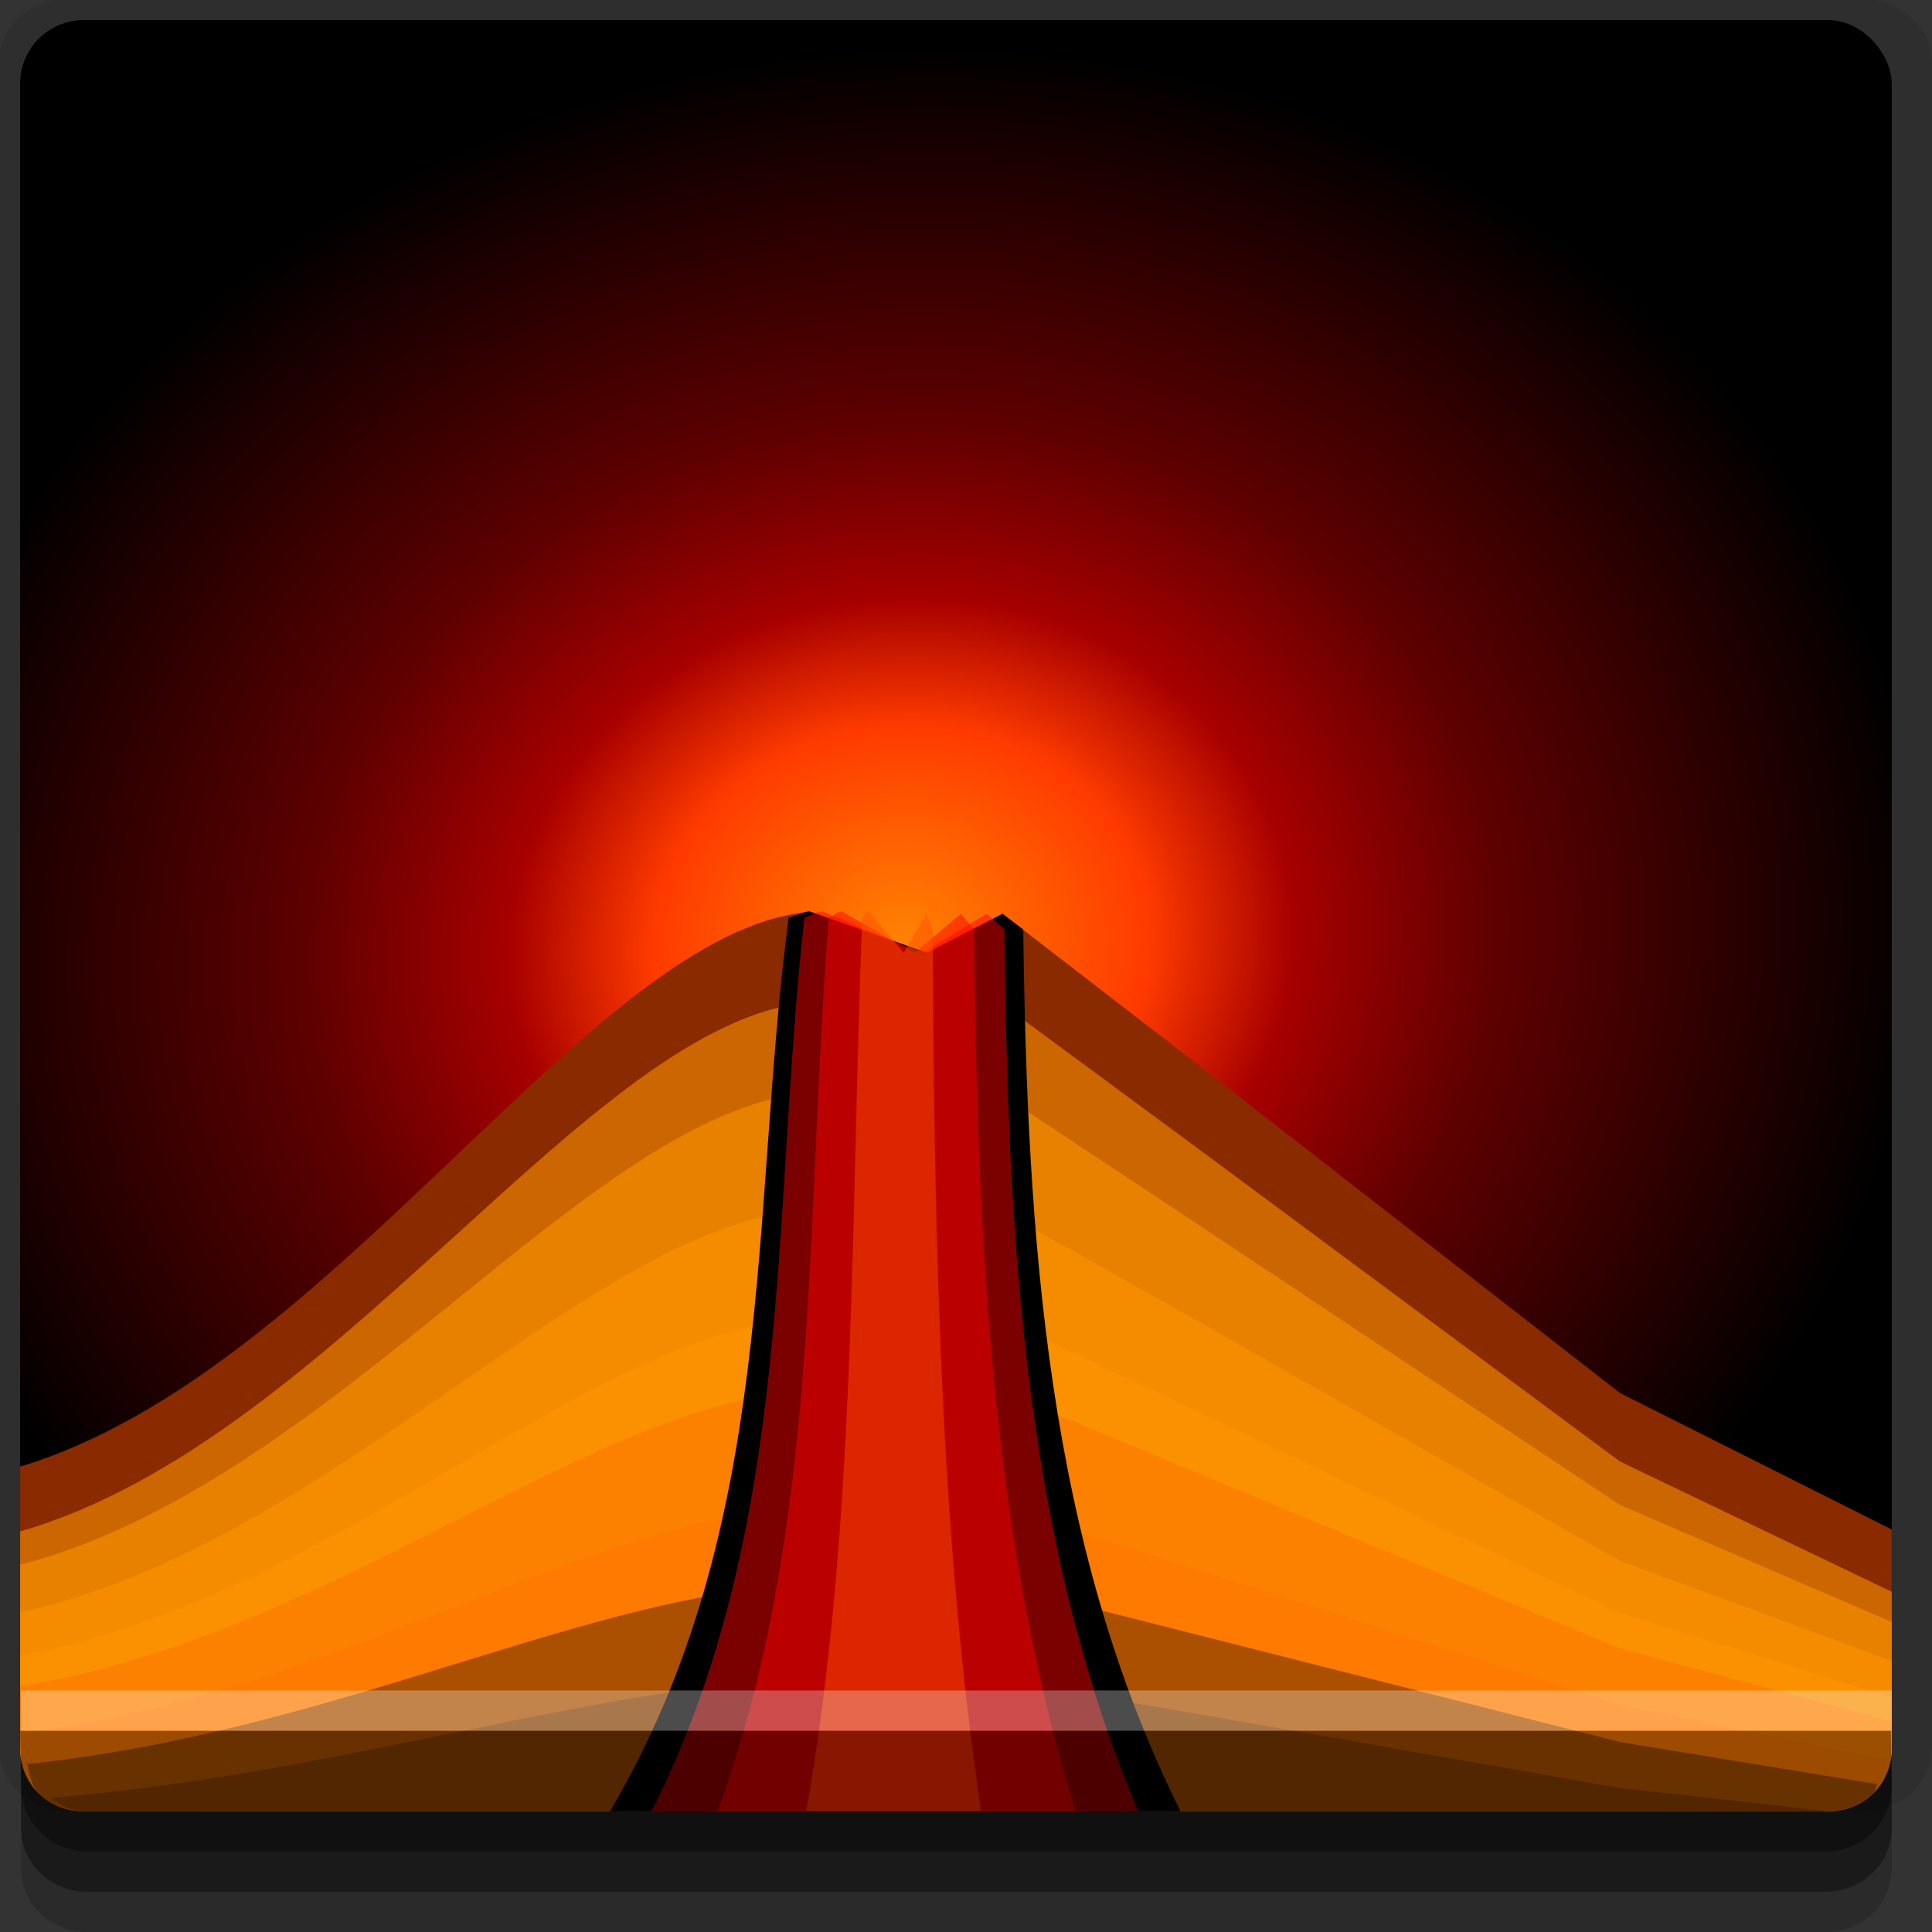 <?xml version="1.0" encoding="UTF-8" standalone="no"?>
<!-- Created with Inkscape (http://www.inkscape.org/) -->

<svg
   xmlns:dc="http://purl.org/dc/elements/1.1/"
   xmlns:cc="http://creativecommons.org/ns#"
   xmlns:rdf="http://www.w3.org/1999/02/22-rdf-syntax-ns#"
   xmlns:svg="http://www.w3.org/2000/svg"
   xmlns="http://www.w3.org/2000/svg"
   xmlns:xlink="http://www.w3.org/1999/xlink"
   xmlns:sodipodi="http://sodipodi.sourceforge.net/DTD/sodipodi-0.dtd"
   xmlns:inkscape="http://www.inkscape.org/namespaces/inkscape"
   width="96"
   height="96"
   id="svg2"
   version="1.1"
   inkscape:version="0.48.4 r9939"
   sodipodi:docname="matlab.svg">
  <rect width="100%" height="100%" fill="#333333" stroke="none"/>
  <defs
     id="defs4">
    <linearGradient
       id="linearGradient3896">
      <stop
         id="stop3898"
         offset="0"
         style="stop-color:#ff8303;stop-opacity:1;" />
      <stop
         style="stop-color:#ff3b00;stop-opacity:1;"
         offset="0.241"
         id="stop3900" />
      <stop
         style="stop-color:#a70000;stop-opacity:1;"
         offset="0.383"
         id="stop3902" />
      <stop
         style="stop-color:#5e0000;stop-opacity:1;"
         offset="0.583"
         id="stop3904" />
      <stop
         id="stop3906"
         offset="1"
         style="stop-color:#000000;stop-opacity:1;" />
    </linearGradient>
    <radialGradient
       inkscape:collect="always"
       xlink:href="#linearGradient3896"
       id="radialGradient3894"
       gradientUnits="userSpaceOnUse"
       gradientTransform="matrix(1.087,-0.138,0.121,0.949,-125.134,56.947)"
       cx="44.622"
       cy="1003.631"
       fx="44.622"
       fy="1003.631"
       r="46.5" />
  </defs>
  <sodipodi:namedview
     id="base"
     pagecolor="#ffffff"
     bordercolor="#666666"
     borderopacity="1.0"
     inkscape:pageopacity="0.0"
     inkscape:pageshadow="2"
     inkscape:zoom="5.90625"
     inkscape:cx="48"
     inkscape:cy="48"
     inkscape:document-units="px"
     inkscape:current-layer="layer1"
     showgrid="true"
     inkscape:snap-page="true"
     inkscape:snap-global="false"
     inkscape:snap-center="true"
     inkscape:snap-object-midpoints="false"
     showguides="true"
     inkscape:guide-bbox="true"
     inkscape:snap-bbox="true"
     inkscape:object-paths="true"
     inkscape:object-nodes="true"
     inkscape:window-width="1305"
     inkscape:window-height="744"
     inkscape:window-x="61"
     inkscape:window-y="24"
     inkscape:window-maximized="1"
     inkscape:snap-midpoints="false"
     inkscape:snap-grids="true"
     inkscape:snap-to-guides="false">
    <inkscape:grid
       type="xygrid"
       id="grid3002"
       empspacing="5"
       visible="true"
       enabled="true"
       snapvisiblegridlinesonly="true" />
  </sodipodi:namedview>
  <g
     inkscape:label="Layer 1"
     inkscape:groupmode="layer"
     id="layer1"
     transform="translate(0,-956.362)">
    <rect
       style="fill:#ffffff;fill-opacity:0;fill-rule:nonzero;stroke:none"
       id="rect3775"
       width="96"
       height="96"
       x="0"
       y="956.362"
       ry="0" />
    <path
       style="fill:#000000;fill-opacity:0.096;fill-rule:nonzero;stroke:none"
       d="m 3.353,956.307 c -1.884,0 -3.411,1.432 -3.411,3.198 l 0,83.659 c 0,1.766 1.527,3.198 3.411,3.198 l 89.236,0 c 1.884,0 3.411,-1.432 3.411,-3.198 l 0,-83.659 c 0,-1.766 -1.527,-3.198 -3.411,-3.198 z"
       id="rect3772"
       inkscape:connector-curvature="0"
       sodipodi:nodetypes="sssssssss" />
    <path
       style="fill:#000000;fill-opacity:0.187;fill-rule:nonzero;stroke:none"
       d="m 1.046,1041.807 0,7.422 c 0,1.739 1.462,3.134 3.285,3.134 l 86.384,0 c 1.823,0 3.285,-1.395 3.285,-3.134 l 0,-7.422 -92.954,0 z"
       id="rect3785"
       inkscape:connector-curvature="0" />
    <path
       style="fill:#000000;fill-opacity:0.384;fill-rule:nonzero;stroke:none"
       d="m 1.046,1041.807 0,5.381 c 0,1.762 1.462,3.175 3.285,3.175 l 86.384,0 c 1.823,0 3.285,-1.413 3.285,-3.175 l 0,-5.381 -92.954,0 z"
       id="rect3783"
       inkscape:connector-curvature="0" />
    <rect
       style="fill:url(#radialGradient3894);fill-opacity:1;fill-rule:nonzero;stroke:none"
       id="rect2985-2"
       width="93"
       height="89"
       x="1"
       y="957.362"
       ry="3.151" />
    <path
       style="fill:#892a00;fill-opacity:1;fill-rule:evenodd;stroke:none"
       d="M 1 72.875 L 1 86.031 L 37.875 90 L 69.156 90 L 93.125 88 L 94 86.375 L 94 76 L 80.5 69.219 L 59.812 53.125 L 49.812 45.406 L 46.062 47.344 L 40.219 45.312 C 29.344 46.263 16.611 68.179 1 72.875 z "
       id="rect3771"
       transform="translate(0,956.362)" />
    <path
       style="fill:#ff9500;fill-opacity:0.557;fill-rule:evenodd;stroke:none"
       d="M 1 76.094 L 1 86.844 C 1 87.57 1.34 88.187 1.75 88.719 L 14.156 90 L 90.844 90 C 91.717 90 92.524 89.663 93.094 89.094 C 93.663 88.524 94 87.717 94 86.844 L 94 79.094 L 80.5 72.625 L 59.812 57.281 L 49.812 49.906 L 46.062 51.75 L 40.219 49.812 C 29.344 50.719 16.61 71.614 1 76.094 z "
       id="path3785"
       transform="translate(0,956.362)" />
    <path
       style="fill:#ff9500;fill-opacity:0.557;fill-rule:evenodd;stroke:none"
       d="M 1 77.75 L 1 86.844 C 1 87.717 1.337 88.524 1.906 89.094 C 2.032 89.219 2.261 89.178 2.406 89.281 L 10.031 90 L 90.844 90 C 91.717 90 92.524 89.663 93.094 89.094 C 93.663 88.524 94 87.717 94 86.844 L 94 80.594 L 80.5 74.781 L 59.812 61.031 L 49.812 54.406 L 46.062 56.062 L 40.219 54.312 C 29.352 55.126 16.595 73.711 1 77.75 z "
       id="path3787"
       transform="translate(0,956.362)" />
    <path
       style="fill:#ff9500;fill-opacity:0.557;fill-rule:evenodd;stroke:none"
       d="M 1 80.125 L 1 86.844 C 1 87.717 1.337 88.524 1.906 89.094 C 2.476 89.663 3.283 90 4.156 90 L 90.844 90 C 91.717 90 92.524 89.663 93.094 89.094 C 93.663 88.524 94 87.717 94 86.844 L 94 82.531 L 80.5 77.562 L 59.812 65.812 L 49.812 60.188 L 46.062 61.594 L 40.219 60.094 C 29.352 60.788 16.595 76.677 1 80.125 z "
       id="path3789"
       transform="translate(0,956.362)" />
    <path
       style="fill:#ff9500;fill-opacity:0.557;fill-rule:evenodd;stroke:none"
       d="M 1 82.281 L 1 86.844 C 1 87.717 1.337 88.524 1.906 89.094 C 2.476 89.663 3.283 90 4.156 90 L 90.844 90 C 91.717 90 92.524 89.663 93.094 89.094 C 93.663 88.524 94 87.717 94 86.844 L 94 84.344 L 80.5 80.156 L 59.812 70.281 L 49.812 65.531 L 46.062 66.719 L 40.219 65.469 C 29.353 66.053 16.593 79.38 1 82.281 z "
       id="path3791"
       transform="translate(0,956.362)" />
    <path
       style="fill:#ff7500;fill-opacity:0.557;fill-rule:evenodd;stroke:none"
       d="M 1 83.781 L 1 86.844 C 1 87.717 1.337 88.524 1.906 89.094 C 2.476 89.663 3.283 90 4.156 90 L 90.844 90 C 91.717 90 92.524 89.663 93.094 89.094 C 93.663 88.524 94 87.717 94 86.844 L 94 85.531 L 80.5 81.906 L 59.812 73.312 L 49.812 69.156 L 46.062 70.188 L 40.219 69.094 C 29.352 69.603 16.595 81.254 1 83.781 z "
       id="path3793"
       transform="translate(0,956.362)" />
    <path
       style="fill:#ff7500;fill-opacity:0.557;fill-rule:evenodd;stroke:none"
       d="M 1 86.125 L 1 86.844 C 1 87.717 1.337 88.524 1.906 89.094 C 2.476 89.663 3.283 90 4.156 90 L 90.844 90 C 91.717 90 92.524 89.663 93.094 89.094 C 93.512 88.675 93.62 88.038 93.75 87.438 L 80.5 84.719 L 59.812 78.094 L 49.812 74.938 L 46.062 75.719 L 40.219 74.906 C 29.352 75.296 16.594 84.189 1 86.125 z "
       id="path3795"
       transform="translate(0,956.362)" />
    <path
       style="fill:#662f00;fill-opacity:0.557;fill-rule:evenodd;stroke:none"
       d="M 1.344 87.656 C 1.495 88.161 1.544 88.731 1.906 89.094 C 2.476 89.663 3.283 90 4.156 90 L 90.844 90 C 91.717 90 92.524 89.663 93.094 89.094 C 93.205 88.982 93.187 88.784 93.281 88.656 L 80.5 86.562 L 59.812 81.312 L 49.812 78.781 L 46.062 79.406 L 40.219 78.75 C 29.432 79.058 16.782 86.045 1.344 87.656 z "
       id="path3803"
       transform="translate(0,956.362)" />
    <path
       style="fill:#662f00;fill-opacity:0.557;fill-rule:evenodd;stroke:none"
       d="M 2.531 89.344 C 3.023 89.66 3.526 90 4.156 90 L 90.844 90 L 80.5 88.844 L 59.812 85.219 L 49.812 83.5 L 46.062 83.938 L 40.219 83.469 C 29.738 83.675 17.376 88.067 2.531 89.344 z "
       id="path3805"
       transform="translate(0,956.362)" />
    <path
       style="fill:#000000;fill-opacity:1;fill-rule:evenodd;stroke:none"
       d="M 30.312 90 L 58.656 90 C 52.022 76.671 51.043 61.551 50.844 46.188 L 49.812 45.406 L 46.062 47.344 L 40.219 45.281 C 39.887 45.31 39.522 45.527 39.188 45.594 C 37.254 60.385 38.651 75.862 30.312 90 z "
       id="path3781"
       transform="translate(0,956.362)" />
    <path
       style="fill:#ff0000;fill-opacity:0.484;fill-rule:evenodd;stroke:none"
       d="M 32.375 90 L 56.562 90 C 50.898 76.672 50.076 61.55 49.906 46.188 L 49.031 45.406 L 45.812 47.344 L 40.844 45.281 C 40.561 45.31 40.255 45.527 39.969 45.594 C 38.317 60.385 39.496 75.863 32.375 90 z "
       id="path3797"
       transform="translate(0,956.362)" />
    <path
       style="fill:#ff0000;fill-opacity:0.484;fill-rule:evenodd;stroke:none"
       d="M 35.656 90 L 53.438 90 C 49.301 76.652 48.53 61.58 48.406 46.188 L 47.75 45.406 L 45.438 47.344 L 41.812 45.281 C 41.607 45.31 41.395 45.527 41.188 45.594 C 39.988 60.386 40.831 75.862 35.656 90 z "
       id="path3799"
       transform="translate(0,956.362)" />
    <path
       style="fill:#ff5000;fill-opacity:0.484;fill-rule:evenodd;stroke:none"
       d="M 40.062 90 L 48.75 90 C 46.755 76.653 46.403 61.578 46.344 46.188 L 46.031 45.406 L 44.906 47.344 L 43.156 45.281 C 43.057 45.31 42.944 45.527 42.844 45.594 C 42.264 60.404 42.568 75.848 40.062 90 z "
       id="path3801"
       transform="translate(0,956.362)" />
    <path
       style="fill:#000000;fill-opacity:0.384;fill-rule:nonzero;stroke:none"
       d="m 1,1042.362 0.046,2.746 c 0.03,1.806 1.462,3.254 3.285,3.254 l 86.384,0 c 1.823,0 3.285,-1.448 3.285,-3.254 l -0.046,-2.746 z"
       id="rect3781"
       inkscape:connector-curvature="0"
       sodipodi:nodetypes="csssscc" />
    <rect
       style="fill:#ffffff;fill-opacity:0.3;fill-rule:nonzero;stroke:none"
       id="rect3770"
       width="92.954"
       height="2"
       x="1.046"
       y="1040.362" />
  </g>
</svg>
